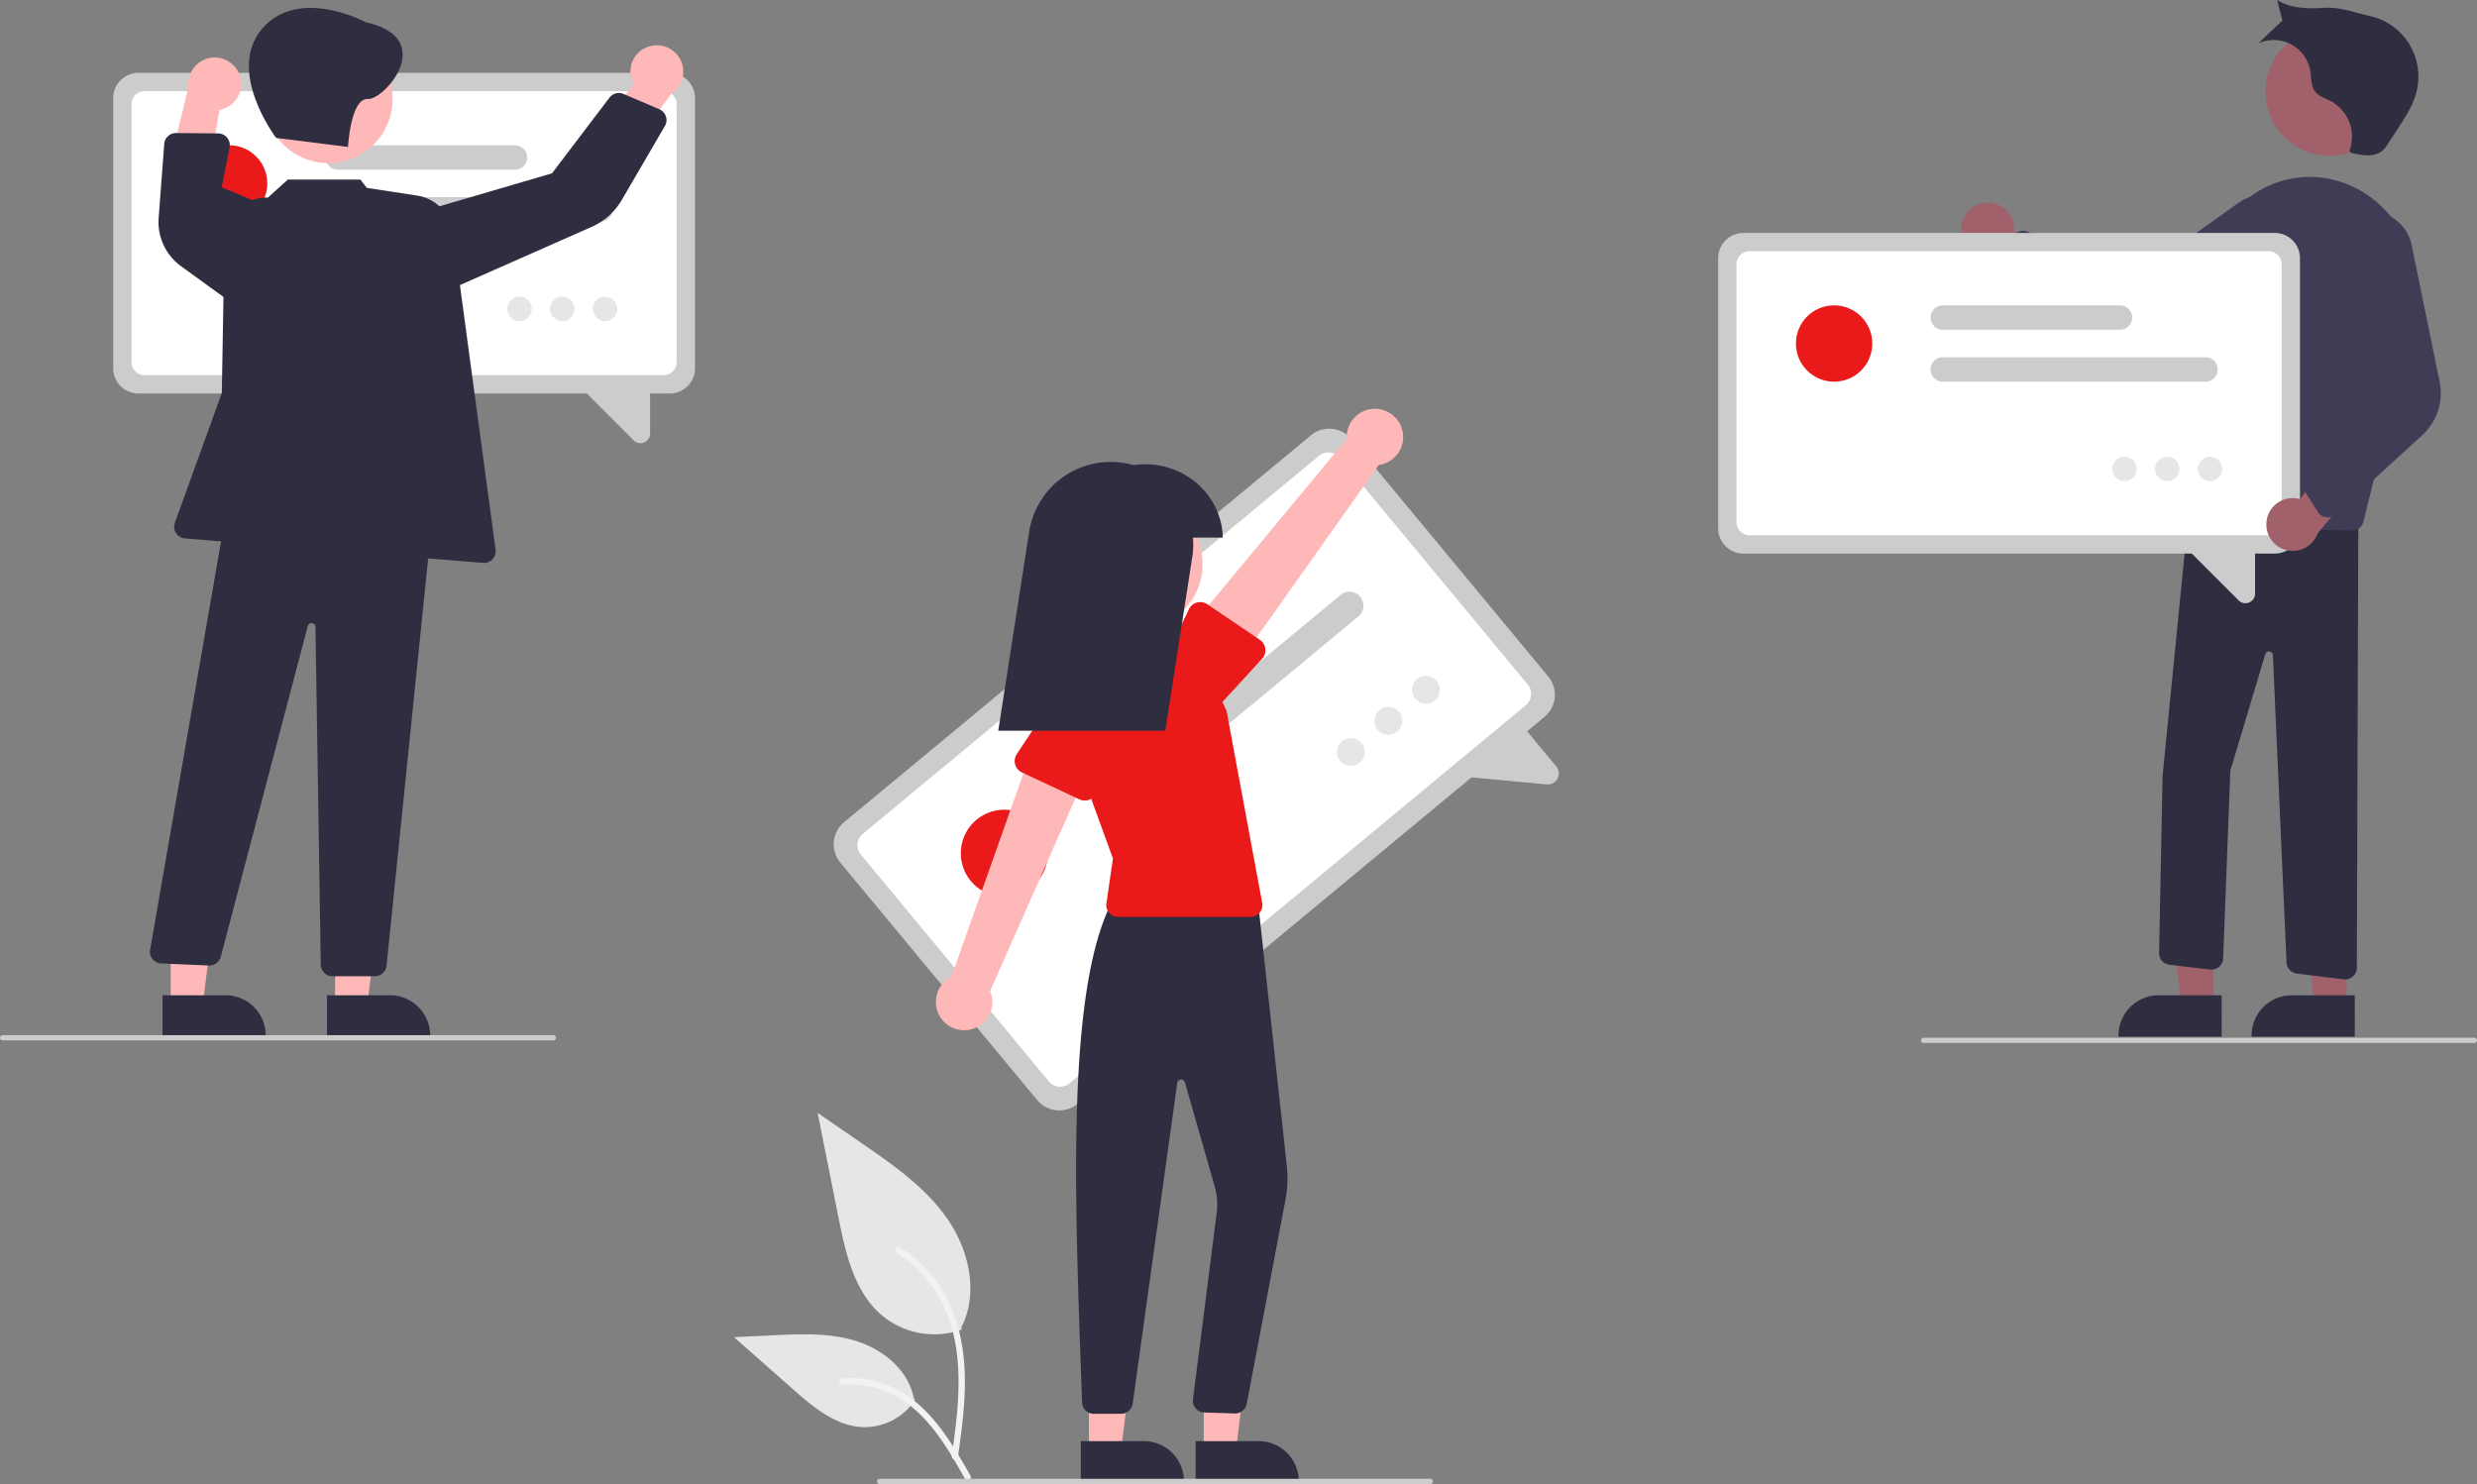 <svg xmlns="http://www.w3.org/2000/svg" data-name="Layer 1" width="949" height="568.653"><rect width="100%" height="100%" fill="#808080" stroke="none"/><rect id="backgroundrect" width="100%" height="100%" x="0" y="0" fill="none" stroke="none"/><g class="currentLayer" style=""><title>Layer 1</title><path d="M368.454,509.5 a31.517,31.517 0 0 1 -30.435,-5.361 c-10.66,-8.947 -14.002,-23.687 -16.721,-37.336 l-8.043,-40.37 l16.84,11.595 c12.11,8.339 24.493,16.944 32.878,29.023 s12.045,28.566 5.308,41.635 " fill="#e6e6e6" id="svg_1"/><path d="M367.015,558.377 c1.704,-12.415 3.457,-24.99 2.261,-37.538 c-1.062,-11.144 -4.462,-22.029 -11.383,-30.953 a51.491,51.491 0 0 0 -13.211,-11.971 c-1.321,-0.834 -2.537,1.26 -1.222,2.09 a48.952,48.952 0 0 1 19.363,23.363 c4.216,10.722 4.893,22.411 4.166,33.801 c-0.439,6.888 -1.37,13.731 -2.309,20.565 a1.254,1.254 0 0 0 0.845,1.489 a1.218,1.218 0 0 0 1.489,-0.845 z" fill="#f2f2f2" id="svg_2"/><path d="M350.598,536.408 a23.201,23.201 0 0 1 -20.215,10.433 c-10.233,-0.486 -18.764,-7.628 -26.444,-14.408 l-22.715,-20.056 l15.034,-0.719 c10.811,-0.517 21.901,-1 32.199,2.334 s19.794,11.358 21.677,22.016 " fill="#e6e6e6" id="svg_3"/><path d="M371.832,565.513 c-8.204,-14.516 -17.719,-30.648 -34.722,-35.805 a38.746,38.746 0 0 0 -14.604,-1.508 c-1.551,0.134 -1.163,2.524 0.384,2.39 a35.996,35.996 0 0 1 23.306,6.166 c6.572,4.473 11.688,10.692 16.019,17.287 c2.653,4.039 5.029,8.25 7.405,12.455 c0.76,1.344 2.979,0.374 2.211,-0.986 z" fill="#f2f2f2" id="svg_4"/><path d="M591.713,274.724 L412.86,422.958 a11.027,11.027 0 0 1 -15.508,-1.452 L321.957,330.538 a11.027,11.027 0 0 1 1.452,-15.508 L502.261,166.795 A11.027,11.027 0 0 1 517.77,168.247 L593.165,259.215 A11.027,11.027 0 0 1 591.713,274.724 z" fill="#ccc" id="svg_5"/><path d="M584.546,270.26 L409.804,415.087 a5.68,5.68 0 0 1 -7.989,-0.748 l-71.987,-86.857 a5.68,5.68 0 0 1 0.748,-7.989 L505.317,174.666 a5.68,5.68 0 0 1 7.989,0.748 l71.987,86.857 A5.68,5.68 0 0 1 584.546,270.26 z" fill="#fff" id="svg_6"/><path d="M592.601,300.577 l-35.94,-3.364 l25.723,-20.245 l13.857,16.719 a4.152,4.152 0 0 1 0.482,4.661 a4.279,4.279 0 0 1 -1.051,1.302 A4.16,4.16 0 0 1 592.601,300.577 z" fill="#ccc" id="svg_7"/><path d="M520.428,236.202 l-88.399,73.265 a5.34,5.34 0 1 1 -6.815,-8.223 l88.399,-73.265 a5.34,5.34 0 1 1 6.815,8.223 z" fill="#ccc" id="svg_8"/><path d="M477.164,242.581 l-59.618,49.411 a5.34,5.34 0 1 1 -6.815,-8.223 l59.618,-49.411 a5.34,5.34 0 0 1 6.815,8.223 z" fill="#ccc" id="svg_9"/><circle cx="384.787" cy="326.947" r="16.688" fill="#eb1a1a" id="svg_10" class="" fill-opacity="1"/><circle cx="517.532" cy="288.156" r="5.34" fill="#e6e6e6" id="svg_11"/><circle cx="531.923" cy="276.229" r="5.34" fill="#e6e6e6" id="svg_12"/><circle cx="546.313" cy="264.302" r="5.34" fill="#e6e6e6" id="svg_13"/><polygon points="461.198 556.214 473.458 556.213 479.29 508.925 461.196 508.926 461.198 556.214" fill="#ffb8b8" id="svg_14"/><path d="M458.071,552.211 l24.144,-0.001 h0.001 a15.386,15.386 0 0 1 15.386,15.386 v0.5 l-39.531,0.001 z" fill="#2f2e41" id="svg_15"/><polygon points="417.198 556.214 429.458 556.213 435.29 508.925 417.196 508.926 417.198 556.214" fill="#ffb8b8" id="svg_16"/><path d="M414.071,552.211 l24.144,-0.001 h0.001 a15.386,15.386 0 0 1 15.386,15.386 v0.5 l-39.531,0.001 z" fill="#2f2e41" id="svg_17"/><path d="M429.501,541.745 h-0.002 l-10.426,-0.003 a4.482,4.482 0 0 1 -4.495,-4.338 l-0.328,-9.121 c-2.635,-72.94 -5.361,-148.364 11.517,-182.265 l0.132,-0.267 l55.88,-2.022 l11.219,102.911 a44.621,44.621 0 0 1 -0.52,13.164 L477.648,537.953 a4.499,4.499 0 0 1 -4.597,3.658 l-11.71,-0.38 a4.502,4.502 0 0 1 -4.302,-4.943 l9.199,-72.279 a24.702,24.702 0 0 0 -0.835,-9.284 l-11.44,-39.994 a1.5,1.5 0 0 0 -2.928,0.206 L433.958,537.864 A4.518,4.518 0 0 1 429.501,541.745 z" fill="#2f2e41" id="svg_18"/><circle cx="436.183" cy="216.281" r="24.561" fill="#ffb8b8" id="svg_19"/><path d="M479.16,351.326 h-50.823 a4.5,4.5 0 0 1 -4.453,-5.15 l2.511,-17.196 l-14.744,-40.554 a29.844,29.844 0 0 1 24.009,-39.767 h0 a29.73,29.73 0 0 1 31.021,16.815 l3.239,6.891 L483.585,346.006 a4.5,4.5 0 0 1 -4.425,5.32 z" fill="#eb1a1a" id="svg_20" class="" fill-opacity="1"/><path d="M371.874,394.462 a10.743,10.743 0 0 0 7.445,-14.694 l39.602,-89.472 l-22.655,-5.706 L364.462,374.332 a10.801,10.801 0 0 0 7.412,20.13 z" fill="#ffb8b8" id="svg_21"/><path d="M413.56,306.297 l-22.033,-10.314 a4.817,4.817 0 0 1 -1.974,-7.022 l13.39,-20.223 a13.377,13.377 0 0 1 24.198,11.413 l-6.924,23.163 a4.817,4.817 0 0 1 -6.657,2.982 z" fill="#eb1a1a" id="svg_22" class="" fill-opacity="1"/><path d="M537.075,164.224 a10.743,10.743 0 0 1 -8.809,13.919 L471.697,257.978 L455.195,241.441 l60.794,-73.275 a10.801,10.801 0 0 1 21.086,-3.943 z" fill="#ffb8b8" id="svg_23"/><path d="M484.779,248.607 a4.812,4.812 0 0 1 -1.235,3.816 l-16.349,17.809 a13.377,13.377 0 0 1 -22.195,-14.939 L455.512,233.435 a4.817,4.817 0 0 1 7.042,-1.9 l20.142,13.643 A4.811,4.811 0 0 1 484.779,248.607 z" fill="#eb1a1a" id="svg_24" class="" fill-opacity="1"/><path d="M468.455,206 a25.26,25.26 0 0 0 -0.918,-6.576 c-3.957,-14.622 -18.565,-23.399 -33.225,-21.196 a31.7,31.7 0 0 0 -8.769,-1.228 h0 a31.621,31.621 0 0 0 -31.246,26.767 l-11.842,76.233 h64 l10.334,-66.526 a31.777,31.777 0 0 0 0.269,-7.474 z" fill="#2f2e41" id="svg_25"/><path d="M548,568.653 h-211 a1,1 0 1 1 0,-2 h211 a1,1 0 0 1 0,2 z" fill="#ccc" id="svg_26"/><path d="M760.57,77.668 a10.056,10.056 0 0 1 10.986,10.819 l32.707,14.395 l-15.602,10.071 l-28.667,-15.214 a10.11,10.11 0 0 1 0.576,-20.071 z" fill="#a0616a" id="svg_27"/><circle cx="892.502" cy="35.15" r="24.561" fill="#a0616a" id="svg_28"/><polygon points="848.05 385.364 835.79 385.363 829.958 338.075 848.052 338.076 848.05 385.364" fill="#a0616a" id="svg_29"/><path d="M851.176,397.248 l-39.531,-0.001 v-0.5 a15.386,15.386 0 0 1 15.386,-15.386 h0.001 l24.144,0.001 z" fill="#2f2e41" id="svg_30"/><polygon points="899.05 385.364 886.79 385.363 880.958 338.075 899.052 338.076 899.05 385.364" fill="#a0616a" id="svg_31"/><path d="M902.176,397.248 l-39.531,-0.001 v-0.5 a15.386,15.386 0 0 1 15.386,-15.386 h0.001 l24.144,0.001 z" fill="#2f2e41" id="svg_32"/><path d="M898.469,375.292 a4.507,4.507 0 0 1 -0.549,-0.034 l-17.946,-2.209 a4.493,4.493 0 0 1 -3.944,-4.235 L870.8,251.05 a1.5,1.5 0 0 0 -2.857,-0.554 l-13.434,44.784 L851.742,367.217 a4.498,4.498 0 0 1 -5.023,4.295 l-15.541,-1.829 a4.485,4.485 0 0 1 -3.973,-4.557 l1.319,-67.714 l10.529,-106.292 l0.47,0.018 l64.022,2.468 l-0.577,177.201 a4.501,4.501 0 0 1 -4.501,4.485 z" fill="#2f2e41" id="svg_33"/><path d="M901.12,203.318 c-0.039,0 -0.078,0 -0.117,-0.001 l-64.479,-1.689 a4.5,4.5 0 0 1 -4.341,-5.104 l12.39,-91.191 a44.132,44.132 0 0 1 18.68,-30.792 a38.196,38.196 0 0 1 31.108,-5.547 c22.506,5.703 36.008,29.87 30.097,53.872 l-18.968,77.029 A4.526,4.526 0 0 1 901.12,203.318 z" fill="#3f3d56" id="svg_34"/><path d="M816.53,130.904 a21.822,21.822 0 0 1 -11.964,-3.555 l-37.602,-24.67 a4.499,4.499 0 0 1 -0.799,-6.856 l5.665,-5.98 a4.484,4.484 0 0 1 4.932,-1.087 l42.002,16.726 l38.909,-27.786 a16.155,16.155 0 1 1 16.446,27.678 l-48.088,23.357 A21.74,21.74 0 0 1 816.53,130.904 z" fill="#3f3d56" id="svg_35"/><path d="M901.012,58.638 c4.19,0.989 9.245,1.749 12.24,-1.345 a12.511,12.511 0 0 0 1.416,-1.89 l3.915,-5.977 c2.999,-4.579 6.051,-9.277 7.321,-14.602 a23.741,23.741 0 0 0 -17.907,-28.674 c-5.846,-1.309 -11.566,-3.561 -17.542,-3.15 s-12.985,0.276 -18,-3 c0.313,1.46 2.003,7.913 2.003,7.913 s-7.541,6.919 -9.054,8.644 a14.166,14.166 0 0 1 19.723,10.671 c0.428,2.626 0.177,5.538 1.737,7.693 c1.484,2.05 4.145,2.768 6.382,3.952 a15.563,15.563 0 0 1 6.847,19.045 z" fill="#2f2e41" id="svg_36"/><path d="M871.523,212.115 H667.934 a9.664,9.664 0 0 1 -9.653,-9.653 V98.912 a9.664,9.664 0 0 1 9.653,-9.653 H871.523 a9.664,9.664 0 0 1 9.653,9.653 V202.462 A9.664,9.664 0 0 1 871.523,212.115 z" fill="#ccc" id="svg_37"/><path d="M869.183,205.095 H670.274 a4.978,4.978 0 0 1 -4.973,-4.973 v-98.87 a4.978,4.978 0 0 1 4.973,-4.973 H869.183 a4.978,4.978 0 0 1 4.973,4.973 v98.87 A4.978,4.978 0 0 1 869.183,205.095 z" fill="#fff" id="svg_38"/><path d="M857.664,230.057 l-22.37,-22.37 l28.68,0.725 V227.443 a3.639,3.639 0 0 1 -2.282,3.415 a3.75,3.75 0 0 1 -1.438,0.291 A3.646,3.646 0 0 1 857.664,230.057 z" fill="#ccc" id="svg_39"/><path d="M844.965,146.253 H744.34 a4.68,4.68 0 1 1 0,-9.36 H844.965 a4.68,4.68 0 0 1 0,9.36 z" fill="#ccc" id="svg_40"/><path d="M812.203,126.362 H744.34 a4.68,4.68 0 1 1 0,-9.36 H812.203 a4.68,4.68 0 1 1 0,9.36 z" fill="#ccc" id="svg_41"/><circle cx="702.686" cy="131.628" r="14.626" fill="#eb1a1a" id="svg_42" class="" fill-opacity="1"/><circle cx="813.955" cy="179.692" r="4.68" fill="#e6e6e6" id="svg_43"/><circle cx="830.336" cy="179.692" r="4.68" fill="#e6e6e6" id="svg_44"/><circle cx="846.716" cy="179.692" r="4.68" fill="#e6e6e6" id="svg_45"/><path d="M868.371,199.8 a10.056,10.056 0 0 1 12.838,-8.54 l20.783,-29.069 l6.665,17.332 l-20.758,24.948 a10.11,10.11 0 0 1 -19.529,-4.671 z" fill="#a0616a" id="svg_46"/><path d="M892.178,198.232 a4.536,4.536 0 0 1 -0.981,-0.025 a4.489,4.489 0 0 1 -3.205,-2.06 l-4.392,-6.968 a4.48,4.48 0 0 1 0.168,-5.048 l26.602,-36.553 l-17.291,-44.576 a16.07,16.07 0 0 1 8.813,-20.739 h0 a16.154,16.154 0 0 1 22.073,11.656 l10.728,52.373 a21.884,21.884 0 0 1 -6.651,20.454 l-33.21,30.325 A4.487,4.487 0 0 1 892.178,198.232 z" fill="#3f3d56" id="svg_47"/><path d="M948,399.653 h-211 a1,1 0 0 1 0,-2 h211 a1,1 0 0 1 0,2 z" fill="#ccc" id="svg_48"/><path d="M256.618,150.776 H53.028 a9.664,9.664 0 0 1 -9.653,-9.653 V37.573 a9.664,9.664 0 0 1 9.653,-9.653 H256.618 a9.664,9.664 0 0 1 9.653,9.653 V141.123 A9.664,9.664 0 0 1 256.618,150.776 z" fill="#ccc" id="svg_49"/><path d="M254.277,143.756 H55.368 a4.978,4.978 0 0 1 -4.973,-4.973 v-98.87 a4.978,4.978 0 0 1 4.973,-4.973 H254.277 a4.978,4.978 0 0 1 4.973,4.973 v98.87 A4.978,4.978 0 0 1 254.277,143.756 z" fill="#fff" id="svg_50"/><path d="M242.758,168.718 l-22.37,-22.37 l28.68,0.725 v19.032 a3.639,3.639 0 0 1 -2.282,3.415 a3.75,3.75 0 0 1 -1.438,0.291 A3.646,3.646 0 0 1 242.758,168.718 z" fill="#ccc" id="svg_51"/><path d="M230.059,84.915 H129.434 a4.68,4.68 0 1 1 0,-9.36 H230.059 a4.68,4.68 0 0 1 0,9.36 z" fill="#ccc" id="svg_52"/><path d="M197.298,65.024 H129.434 a4.68,4.68 0 1 1 0,-9.36 h67.863 a4.68,4.68 0 1 1 0,9.36 z" fill="#ccc" id="svg_53"/><circle cx="87.78" cy="70.289" r="14.626" fill="#eb1a1a" id="svg_54" class="" fill-opacity="1"/><circle cx="199.049" cy="118.353" r="4.68" fill="#e6e6e6" id="svg_55"/><circle cx="215.43" cy="118.353" r="4.68" fill="#e6e6e6" id="svg_56"/><circle cx="231.811" cy="118.353" r="4.68" fill="#e6e6e6" id="svg_57"/><path d="M248.174,17.971 a10.056,10.056 0 0 0 -5.31,14.476 l-23.42,26.99 l18.409,2.439 l19.418,-26.004 A10.11,10.11 0 0 0 248.174,17.971 z" fill="#ffb8b8" id="svg_58"/><path d="M91.798,28.777 a10.056,10.056 0 0 1 -7.754,13.328 l-5.828,35.256 L64.588,64.746 l7.624,-31.546 a10.11,10.11 0 0 1 19.586,-4.423 z" fill="#ffb8b8" id="svg_59"/><polygon points="128.399 385.364 140.659 385.363 146.491 338.075 128.397 338.076 128.399 385.364" fill="#ffb8b8" id="svg_60"/><path d="M125.272,381.361 l24.144,-0.001 h0.001 a15.386,15.386 0 0 1 15.386,15.386 v0.5 l-39.531,0.001 z" fill="#2f2e41" id="svg_61"/><polygon points="65.399 385.364 77.659 385.363 83.491 338.075 65.397 338.076 65.399 385.364" fill="#ffb8b8" id="svg_62"/><path d="M62.272,381.361 l24.144,-0.001 h0.001 a15.386,15.386 0 0 1 15.386,15.386 v0.5 l-39.531,0.001 z" fill="#2f2e41" id="svg_63"/><circle cx="125.84" cy="37.947" r="24.561" fill="#ffb8b8" id="svg_64"/><path d="M122.896,369.655 l-2.031,-129.406 a1.5,1.5 0 0 0 -2.959,-0.324 l-33.291,126.576 a4.555,4.555 0 0 1 -4.571,3.459 l-18.29,-0.782 a4.501,4.501 0 0 1 -4.272,-5.061 l28.249,-162.658 l0.058,-0.459 l78.682,3.723 l0.513,0.023 L148.111,369.925 a4.519,4.519 0 0 1 -4.487,4.166 H127.395 A4.518,4.518 0 0 1 122.896,369.655 z" fill="#2f2e41" id="svg_65"/><path d="M185.04,215.684 l-114.178,-9.37 a4.499,4.499 0 0 1 -3.864,-6.015 l17.981,-49.712 l1.035,-59.003 a16.181,16.181 0 0 1 16.667,-15.891 l7.593,-6.883 h27.82 l2.422,3.176 l19.357,2.975 a16.272,16.272 0 0 1 13.58,13.833 L189.868,210.599 a4.501,4.501 0 0 1 -4.454,5.101 C185.29,215.699 185.165,215.695 185.04,215.684 z" fill="#2f2e41" id="svg_66"/><path d="M162.794,80.681 l48.684,-14.264 L233.511,37.409 a4.499,4.499 0 0 1 5.352,-1.416 l13.756,5.88 a4.5,4.5 0 0 1 2.119,6.403 l-16.466,28.256 A25.197,25.197 0 0 1 226.619,86.955 l-57.261,25.312 z" fill="#2f2e41" id="svg_67"/><path d="M69.393,102.018 a20.865,20.865 0 0 1 -8.604,-18.575 l2.136,-28.308 a4.512,4.512 0 0 1 4.488,-4.161 h0.04 l16.132,0.144 a4.501,4.501 0 0 1 4.376,5.365 l-2.993,15.271 l21.36,9.025 l-17.987,34.993 z" fill="#2f2e41" id="svg_68"/><path d="M140.128,8.496 s-25.685,-13.83 -39.685,2.492 s5.334,41.848 5.334,41.848 l27.548,3.474 s1,-18.726 7.559,-18.363 S167.813,14.681 140.128,8.496 z" fill="#2f2e41" id="svg_69"/><path d="M212,398.653 h-211 a1,1 0 0 1 0,-2 h211 a1,1 0 0 1 0,2 z" fill="#ccc" id="svg_70"/></g></svg>